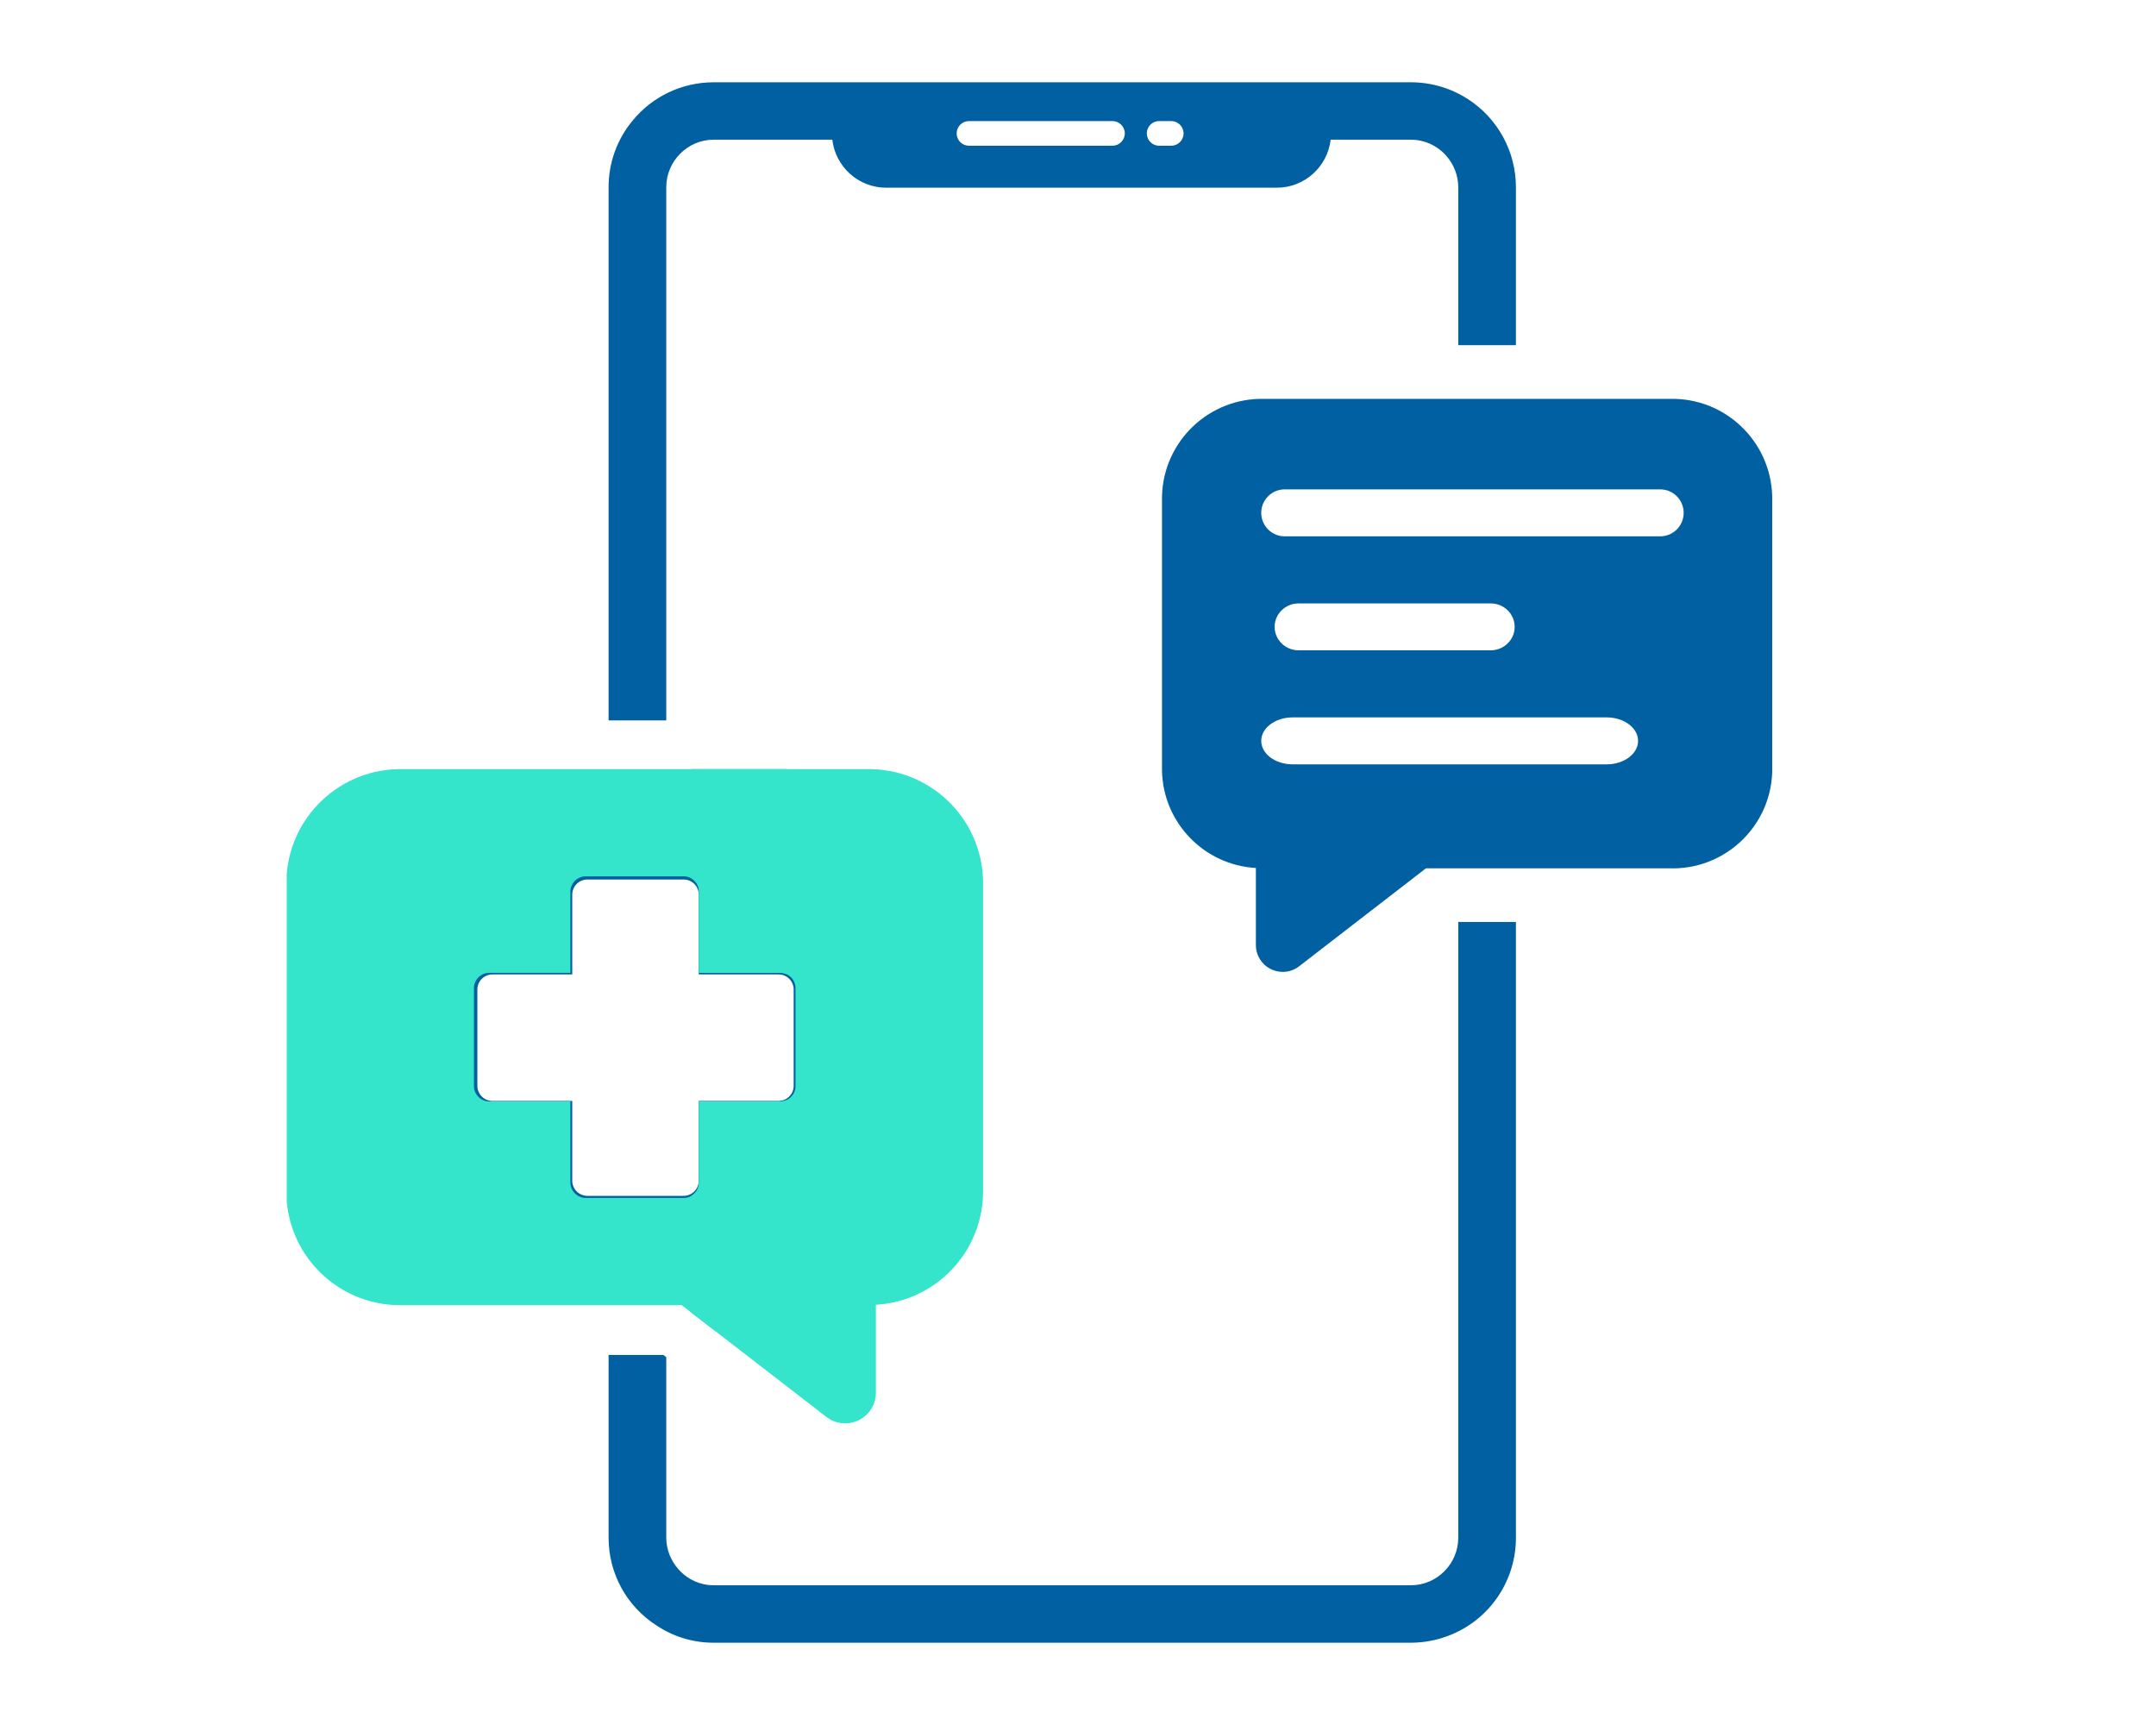 <svg xmlns="http://www.w3.org/2000/svg" xmlns:xlink="http://www.w3.org/1999/xlink" width="1000" zoomAndPan="magnify" viewBox="0 0 750 600" height="800" preserveAspectRatio="xMidYMid meet" version="1.0"><defs><clipPath id="5c89b6d01f"><path d="M 101.988 269 L 341 269 L 341 494 L 101.988 494 Z M 101.988 269 " clip-rule="nonzero"/></clipPath><clipPath id="45196e7819"><path d="M 404 138 L 616.488 138 L 616.488 339 L 404 339 Z M 404 138 " clip-rule="nonzero"/></clipPath><clipPath id="3fbdc476ef"><path d="M 211 28.172 L 528 28.172 L 528 571.922 L 211 571.922 Z M 211 28.172 " clip-rule="nonzero"/></clipPath><clipPath id="dab0b375d2"><path d="M 99.738 267 L 273.738 267 L 273.738 462.98 L 99.738 462.98 Z M 99.738 267 " clip-rule="nonzero"/></clipPath><clipPath id="52ec2de788"><path d="M 211 261.98 L 273.738 261.98 L 273.738 462.98 L 211 462.98 Z M 211 261.98 " clip-rule="nonzero"/></clipPath><clipPath id="6459959988"><path d="M 240.609 267 L 342 267 L 342 496 L 240.609 496 Z M 240.609 267 " clip-rule="nonzero"/></clipPath><clipPath id="2b9e150a65"><path d="M 240.609 261.98 L 403.359 261.98 L 403.359 513.98 L 240.609 513.98 Z M 240.609 261.98 " clip-rule="nonzero"/></clipPath></defs><g clip-path="url(#5c89b6d01f)"><path fill="#0160a2" d="M 243.074 410.945 C 242.922 413.84 240.457 416.074 237.562 415.953 L 204.59 415.953 C 201.691 416.074 199.219 413.84 199.066 410.945 L 199.066 382.938 L 171.543 382.938 C 168.648 383.051 166.207 380.824 166.062 377.918 L 166.062 343.938 C 166.207 341.039 168.648 338.805 171.543 338.93 L 199.066 338.93 L 199.066 310.902 C 199.219 308.004 201.691 305.777 204.59 305.922 L 237.562 305.922 C 240.457 305.777 242.922 308.004 243.074 310.902 L 243.074 338.93 L 270.598 338.93 C 273.492 338.805 275.957 341.039 276.09 343.938 L 276.09 377.918 C 275.957 380.824 273.492 383.051 270.598 382.938 L 243.074 382.938 Z M 300.293 269.242 L 141.855 269.242 C 120.34 268.734 102.453 285.719 101.875 307.242 L 101.875 415.281 C 102.73 436.676 120.703 453.355 142.094 452.625 L 237.141 452.625 L 286.633 490.855 C 288.477 492.297 290.742 493.078 293.082 493.09 C 294.688 493.078 296.254 492.719 297.699 492.02 C 301.316 490.277 303.621 486.598 303.602 482.59 L 303.602 452.5 C 323.82 451.359 339.781 434.859 340.273 414.625 L 340.273 307.242 C 339.688 285.719 321.801 268.734 300.293 269.242 " fill-opacity="1" fill-rule="nonzero"/></g><g clip-path="url(#45196e7819)"><path fill="#0160a2" d="M 449.664 265.859 C 443.637 265.859 438.742 262.203 438.742 257.688 C 438.742 253.188 443.637 249.527 449.664 249.527 L 558.902 249.527 C 564.938 249.527 569.832 253.188 569.832 257.688 C 569.832 262.203 564.938 265.859 558.902 265.859 Z M 526.906 218.039 C 526.906 222.543 523.164 226.199 518.551 226.199 L 451.746 226.199 C 447.141 226.199 443.398 222.543 443.398 218.039 C 443.398 213.535 447.141 209.879 451.746 209.879 L 518.551 209.879 C 523.164 209.879 526.906 213.535 526.906 218.039 Z M 446.902 170.215 L 577.539 170.215 C 582.035 170.215 585.691 173.875 585.691 178.387 C 585.691 182.891 582.035 186.547 577.539 186.547 L 446.902 186.547 C 442.402 186.547 438.742 182.891 438.742 178.387 C 438.742 173.875 442.402 170.215 446.902 170.215 Z M 580.891 138.738 L 439.812 138.738 C 420.66 138.273 404.738 153.398 404.223 172.566 L 404.223 268.18 C 404.656 286.211 418.875 300.883 436.879 301.906 L 436.879 328.688 C 436.867 332.273 438.906 335.539 442.121 337.094 C 443.422 337.723 444.82 338.051 446.254 338.051 C 448.316 338.051 450.324 337.363 451.941 336.086 L 496.035 302.02 L 580.684 302.02 C 599.727 302.676 615.738 287.82 616.492 268.766 L 616.492 172.566 C 615.965 153.398 600.047 138.273 580.891 138.738 " fill-opacity="1" fill-rule="nonzero"/></g><g clip-path="url(#3fbdc476ef)"><path fill="#0160a2" d="M 507.285 320.68 L 507.285 534.832 C 507.285 543.973 499.848 551.402 490.75 551.402 L 248.309 551.402 C 243.621 551.402 239.141 549.383 236.008 545.816 C 233.285 542.777 231.77 538.871 231.77 534.832 L 231.77 472.059 L 230.773 471.285 L 211.707 471.285 L 211.707 534.832 C 211.707 547.27 217.953 558.695 228.383 565.375 C 234.246 569.312 241.117 571.383 248.309 571.383 L 490.75 571.383 C 495.621 571.383 500.414 570.422 504.957 568.516 C 518.551 562.84 527.34 549.609 527.34 534.832 L 527.34 320.68 Z M 407.43 50.688 L 403.234 50.688 C 400.863 50.688 398.938 48.77 398.938 46.402 C 398.938 44.039 400.863 42.113 403.234 42.113 L 407.43 42.113 C 409.797 42.113 411.727 44.039 411.727 46.402 C 411.727 48.77 409.797 50.688 407.43 50.688 Z M 386.984 50.688 L 337.082 50.688 C 334.711 50.688 332.785 48.77 332.785 46.402 C 332.785 44.039 334.711 42.113 337.082 42.113 L 386.984 42.113 C 389.344 42.113 391.281 44.039 391.281 46.402 C 391.281 48.77 389.344 50.688 386.984 50.688 Z M 522.918 47.711 C 520.074 42.453 515.91 37.891 510.695 34.508 C 504.773 30.656 497.867 28.617 490.75 28.617 L 248.309 28.617 C 237.262 28.617 226.918 33.52 219.953 42.074 C 214.562 48.68 211.707 56.664 211.707 65.164 L 211.707 250.578 L 231.77 250.578 L 231.77 65.164 C 231.77 56.023 239.191 48.586 248.309 48.586 L 289.535 48.586 C 290.629 57.973 298.605 65.289 308.258 65.289 L 444.172 65.289 C 453.828 65.289 461.805 57.973 462.887 48.586 L 490.75 48.586 C 495.469 48.586 499.969 50.625 503.113 54.191 C 505.793 57.23 507.285 61.137 507.285 65.164 L 507.285 120.066 L 527.34 120.066 L 527.34 65.164 C 527.34 58.961 525.781 52.977 522.918 47.711 " fill-opacity="1" fill-rule="nonzero"/></g><g clip-path="url(#dab0b375d2)"><path fill="#34e4cb" d="M 243.164 411.578 C 243.004 414.523 240.5 416.797 237.559 416.672 L 204.039 416.672 C 201.094 416.797 198.582 414.523 198.422 411.578 L 198.422 383.109 L 170.445 383.109 C 167.5 383.223 165.02 380.961 164.871 378.008 L 164.871 343.461 C 165.02 340.516 167.5 338.242 170.445 338.371 L 198.422 338.371 L 198.422 309.879 C 198.582 306.934 201.094 304.672 204.039 304.816 L 237.559 304.816 C 240.5 304.672 243.004 306.934 243.164 309.879 L 243.164 338.371 L 271.141 338.371 C 274.086 338.242 276.59 340.516 276.723 343.461 L 276.723 378.008 C 276.59 380.961 274.086 383.223 271.141 383.109 L 243.164 383.109 Z M 301.332 267.527 L 140.266 267.527 C 118.395 267.012 100.211 284.277 99.621 306.16 L 99.621 415.988 C 100.492 437.734 118.762 454.695 140.508 453.953 L 237.129 453.953 L 287.441 492.812 C 289.316 494.281 291.621 495.078 293.996 495.086 C 295.633 495.078 297.223 494.711 298.691 493.996 C 302.367 492.227 304.715 488.488 304.691 484.414 L 304.691 453.824 C 325.246 452.664 341.473 435.891 341.973 415.32 L 341.973 306.16 C 341.375 284.277 323.191 267.012 301.332 267.527 " fill-opacity="1" fill-rule="nonzero"/></g><g clip-path="url(#52ec2de788)"><path fill="#34e4cb" d="M 511.754 319.816 L 511.754 537.523 C 511.754 546.812 504.191 554.367 494.941 554.367 L 248.484 554.367 C 243.719 554.367 239.16 552.312 235.977 548.688 C 233.211 545.598 231.672 541.629 231.672 537.523 L 231.672 473.707 L 230.656 472.922 L 211.277 472.922 L 211.277 537.523 C 211.277 550.164 217.625 561.781 228.227 568.57 C 234.184 572.57 241.172 574.676 248.484 574.676 L 494.941 574.676 C 499.895 574.676 504.766 573.703 509.387 571.766 C 523.203 565.992 532.137 552.543 532.137 537.523 L 532.137 319.816 Z M 410.238 45.352 L 405.977 45.352 C 403.566 45.352 401.609 43.402 401.609 40.992 C 401.609 38.594 403.566 36.637 405.977 36.637 L 410.238 36.637 C 412.648 36.637 414.609 38.594 414.609 40.992 C 414.609 43.402 412.648 45.352 410.238 45.352 Z M 389.457 45.352 L 338.727 45.352 C 336.316 45.352 334.359 43.402 334.359 40.992 C 334.359 38.594 336.316 36.637 338.727 36.637 L 389.457 36.637 C 391.855 36.637 393.824 38.594 393.824 40.992 C 393.824 43.402 391.855 45.352 389.457 45.352 Z M 527.645 42.324 C 524.754 36.98 520.52 32.34 515.223 28.906 C 509.199 24.988 502.18 22.914 494.941 22.914 L 248.484 22.914 C 237.254 22.914 226.738 27.898 219.656 36.594 C 214.18 43.309 211.277 51.426 211.277 60.066 L 211.277 248.555 L 231.672 248.555 L 231.672 60.066 C 231.672 50.777 239.215 43.215 248.484 43.215 L 290.395 43.215 C 291.504 52.758 299.613 60.195 309.426 60.195 L 447.594 60.195 C 457.41 60.195 465.516 52.758 466.617 43.215 L 494.941 43.215 C 499.738 43.215 504.316 45.289 507.512 48.91 C 510.234 52.004 511.754 55.973 511.754 60.066 L 511.754 115.879 L 532.137 115.879 L 532.137 60.066 C 532.137 53.762 530.555 47.676 527.645 42.324 " fill-opacity="1" fill-rule="nonzero"/></g><g clip-path="url(#6459959988)"><path fill="#34e4cb" d="M 243.164 411.578 C 243.004 414.523 240.5 416.797 237.559 416.672 L 204.039 416.672 C 201.094 416.797 198.582 414.523 198.422 411.578 L 198.422 383.109 L 170.445 383.109 C 167.5 383.223 165.02 380.961 164.871 378.008 L 164.871 343.461 C 165.02 340.516 167.5 338.242 170.445 338.371 L 198.422 338.371 L 198.422 309.879 C 198.582 306.934 201.094 304.672 204.039 304.816 L 237.559 304.816 C 240.5 304.672 243.004 306.934 243.164 309.879 L 243.164 338.371 L 271.141 338.371 C 274.086 338.242 276.59 340.516 276.723 343.461 L 276.723 378.008 C 276.59 380.961 274.086 383.223 271.141 383.109 L 243.164 383.109 Z M 301.332 267.527 L 140.266 267.527 C 118.395 267.012 100.211 284.277 99.621 306.16 L 99.621 415.988 C 100.492 437.734 118.762 454.695 140.508 453.953 L 237.129 453.953 L 287.441 492.812 C 289.316 494.281 291.621 495.078 293.996 495.086 C 295.633 495.078 297.223 494.711 298.691 493.996 C 302.367 492.227 304.715 488.488 304.691 484.414 L 304.691 453.824 C 325.246 452.664 341.473 435.891 341.973 415.32 L 341.973 306.16 C 341.375 284.277 323.191 267.012 301.332 267.527 " fill-opacity="1" fill-rule="nonzero"/></g><g clip-path="url(#2b9e150a65)"><path fill="#34e4cb" d="M 511.754 319.816 L 511.754 537.523 C 511.754 546.812 504.191 554.367 494.941 554.367 L 248.484 554.367 C 243.719 554.367 239.16 552.312 235.977 548.688 C 233.211 545.598 231.672 541.629 231.672 537.523 L 231.672 473.707 L 230.656 472.922 L 211.277 472.922 L 211.277 537.523 C 211.277 550.164 217.625 561.781 228.227 568.57 C 234.184 572.57 241.172 574.676 248.484 574.676 L 494.941 574.676 C 499.895 574.676 504.766 573.703 509.387 571.766 C 523.203 565.992 532.137 552.543 532.137 537.523 L 532.137 319.816 Z M 410.238 45.352 L 405.977 45.352 C 403.566 45.352 401.609 43.402 401.609 40.992 C 401.609 38.594 403.566 36.637 405.977 36.637 L 410.238 36.637 C 412.648 36.637 414.609 38.594 414.609 40.992 C 414.609 43.402 412.648 45.352 410.238 45.352 Z M 389.457 45.352 L 338.727 45.352 C 336.316 45.352 334.359 43.402 334.359 40.992 C 334.359 38.594 336.316 36.637 338.727 36.637 L 389.457 36.637 C 391.855 36.637 393.824 38.594 393.824 40.992 C 393.824 43.402 391.855 45.352 389.457 45.352 Z M 527.645 42.324 C 524.754 36.98 520.52 32.34 515.223 28.906 C 509.199 24.988 502.18 22.914 494.941 22.914 L 248.484 22.914 C 237.254 22.914 226.738 27.898 219.656 36.594 C 214.18 43.309 211.277 51.426 211.277 60.066 L 211.277 248.555 L 231.672 248.555 L 231.672 60.066 C 231.672 50.777 239.215 43.215 248.484 43.215 L 290.395 43.215 C 291.504 52.758 299.613 60.195 309.426 60.195 L 447.594 60.195 C 457.41 60.195 465.516 52.758 466.617 43.215 L 494.941 43.215 C 499.738 43.215 504.316 45.289 507.512 48.91 C 510.234 52.004 511.754 55.973 511.754 60.066 L 511.754 115.879 L 532.137 115.879 L 532.137 60.066 C 532.137 53.762 530.555 47.676 527.645 42.324 " fill-opacity="1" fill-rule="nonzero"/></g></svg>